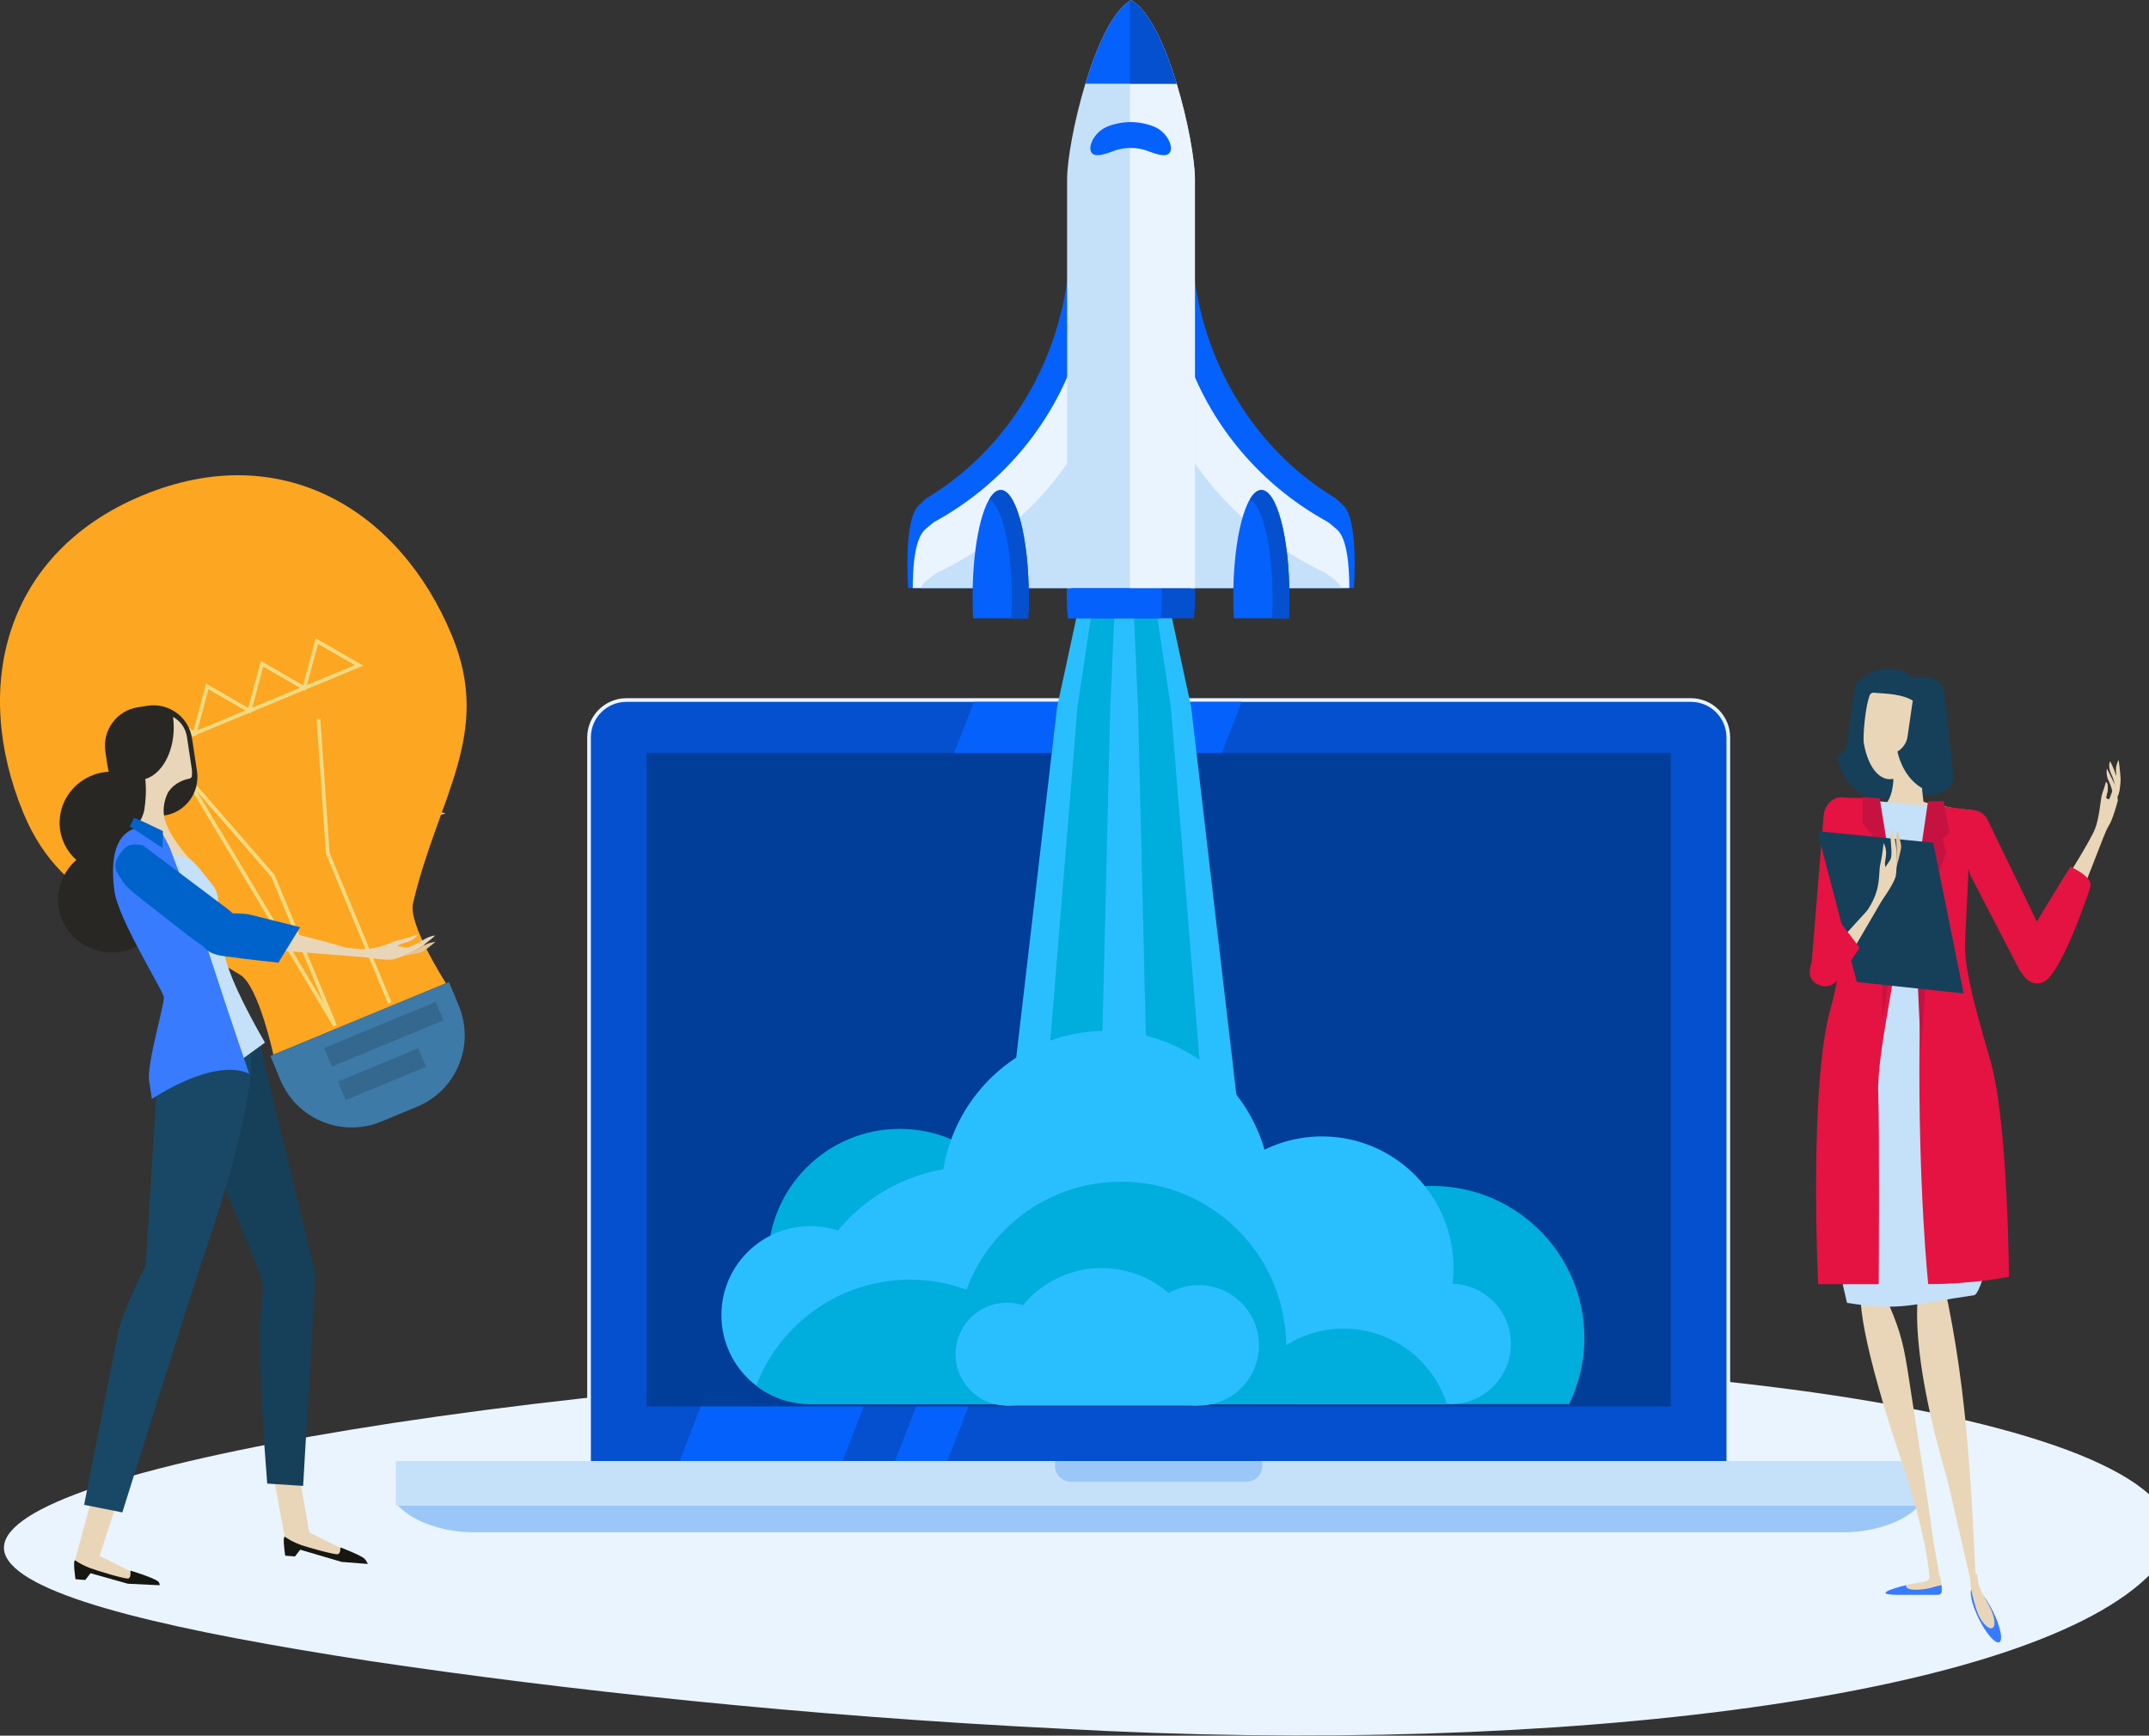 <svg width="1301" height="1051" fill="none" xmlns="http://www.w3.org/2000/svg"><rect width="100%" height="100%" fill="#333333" stroke="none"/><g clip-path="url(#clip0)"><path d="M667.38 825.44c-204.43 5.61-383.97 26.1-502.06 48.6-119.06 22.9-176.69 47.81-160.13 71.1 16.72 23.52 102.96 42.85 218.72 60.66 116.59 17.42 262.68 33.3 418.46 40.98 303.47 17.02 589.1-19.42 660.74-94.89 72.27-75.04-217.8-140.14-635.73-126.45z" fill="#EAF4FE"/><path d="M379.26 911.3c-13.1 0-23.76-10.66-23.76-23.76v-441c0-13.11 10.66-23.76 23.76-23.76h644.42c13.1 0 23.75 10.66 23.75 23.76v440.99c0 13.1-10.64 23.76-23.75 23.76H379.26v.01z" fill="#EAF4FE"/><path d="M1045.2 887.54c0 11.89-9.63 21.54-21.52 21.54H379.26c-11.9 0-21.54-9.65-21.54-21.54v-441c0-11.9 9.63-21.54 21.54-21.54h644.42c11.89 0 21.52 9.64 21.52 21.54v441z" fill="#0450CF"/><path d="M391.43 455.9h620.07v395.78H391.43V455.9z" fill="#003E99"/><path d="M700.71 439.98c0 1.59-1.3 2.9-2.9 2.9-1.59 0-2.87-1.3-2.87-2.9 0-1.6 1.28-2.88 2.87-2.88s2.9 1.29 2.9 2.88z" fill="#C5E1F9"/><path d="M676.3 455.9l11.98-30.9h-98.66l-11.98 30.9h98.66zM424.23 851.68l-22.25 57.4h98.67l22.24-57.4h-98.66zM739.72 455.9l11.99-30.9h-31.72l-11.97 30.9h31.7zM554.61 851.68l-22.25 57.4h31.71l22.24-57.4h-31.7z" fill="#0561FC"/><path d="M239.62 884.69h923.68v27.02H239.62v-27.02z" fill="#C5E1F9"/><path d="M240.97 911.71c10.92 11.55 31 16.1 44.85 16.1h831.27c13.86 0 33.96-4.54 44.87-16.1H240.97zM638.73 884.69v2.9c0 5.34 4.32 9.66 9.64 9.66h106.19c5.33 0 9.65-4.32 9.65-9.66v-2.9H638.73z" fill="#9AC7F7"/><path d="M624.43 763.3c0 44.03-35.69 79.74-79.72 79.74-44.04 0-79.74-35.71-79.74-79.74 0-44.01 35.7-79.73 79.74-79.73 44.03 0 79.72 35.72 79.72 79.73zm325.52 86.92c5.86-12.1 9.24-25.64 9.24-39.97 0-50.87-41.24-92.11-92.12-92.11s-92.14 41.24-92.14 92.11c0 14.33 3.37 27.87 9.27 39.97h165.75z" fill="#00AEDD"/><path d="M680.56 240.17l40.56 187.9L761.69 776H599.41l40.57-347.93 40.58-187.9z" fill="#29BFFF"/><path d="M680.56 240.17l28.26 187.9L737.1 776H624l28.28-347.93 28.28-187.9z" fill="#00AEDD"/><path d="M680.56 240.17l8.37 187.9L697.27 776H663.8l8.37-347.93 8.39-187.9z" fill="#29BFFF"/><path d="M879.34 777.34c.38-3.11.59-6.27.59-9.48 0-44.01-35.64-79.71-79.67-79.71-12.48 0-24.21 2.93-34.71 8.03-12.11-41.53-50.42-71.91-95.87-71.91-49.69 0-90.76 36.28-98.53 83.74a106.788 106.788 0 00-63.87 37.12 53.443 53.443 0 00-16.64-2.66c-29.75 0-53.89 24.12-53.89 53.88 0 29.38 23.56 53.23 52.8 53.82 0 0 0 .04.02.05h385.54c.03-.09.06-.2.09-.29 1.02.09 1.97.29 3 .29 20.17 0 36.49-16.33 36.49-36.5.01-19.75-15.73-35.77-35.35-36.38z" fill="#29BFFF"/><path d="M813.39 804.52c-12.76 0-24.66 3.68-34.72 9.99-.52-54.73-45.02-98.97-99.88-98.97-43.07 0-79.62 27.24-93.69 65.4-10.65-3.87-22.09-6.09-34.07-6.09-42.56 0-78.82 26.63-93.22 64.11 8.81 6.8 19.79 10.98 31.75 11.21 0 0 0 .04.02.05h385.54c.03-.09.06-.2.09-.29.25.02.48.05.67.06-8.51-26.37-33.24-45.47-62.49-45.47z" fill="#00AEDD"/><path d="M640.86 819.99c0 17.22-13.94 31.17-31.18 31.17-17.2 0-31.16-13.95-31.16-31.17 0-17.2 13.96-31.16 31.16-31.16 17.24.01 31.18 13.96 31.18 31.16z" fill="#29BFFF"/><path d="M724.94 851.16c2.46-6.69 3.9-13.87 3.9-21.43 0-34.15-27.69-61.85-61.85-61.85-34.15 0-61.84 27.7-61.84 61.85 0 7.56 1.41 14.74 3.9 21.43h115.89z" fill="#29BFFF"/><path d="M762.16 814.67c0 20.17-16.35 36.5-36.5 36.5-20.16 0-36.51-16.33-36.51-36.5 0-20.15 16.35-36.48 36.51-36.48 20.15 0 36.5 16.33 36.5 36.48z" fill="#29BFFF"/><path d="M684.72 296.72c-21.46 0-38.86 28.88-38.86 64.51 0 4.5.29 8.92.83 13.16h76.06c.54-4.24.81-8.66.81-13.16 0-35.64-17.39-64.51-38.84-64.51z" fill="#0450CF"/><path d="M674.61 296.72c-15.88 0-28.74 28.88-28.74 64.51 0 4.5.22 8.92.61 13.16h56.26c.41-4.24.61-8.66.61-13.18-.01-35.6-12.89-64.49-28.74-64.49z" fill="#0561FC"/><path d="M648.04 142.16c0 68.72-35.2 128.53-87.17 159.53-1.57 1.45-3.1 2.86-4.58 4.23-9.61 8.77-6.48 50.16-6.48 50.16h98.73V116.56c0 3.7-.33 8.38-.89 13.73.23 3.93.39 7.88.39 11.87z" fill="#0561FC"/><path d="M648.55 222.35c-15.75 40.1-45.49 73.35-83.31 93.9-1.73 1.46-3.41 2.87-5.03 4.23-6.42 5.36-7.64 22.79-7.64 35.6h95.98V222.35z" fill="#EAF4FE"/><path d="M561.23 351.24c-1.51 1.12-2.8 2.79-3.85 4.83h91.18V276.8c-19.17 29.47-47.45 53.84-81.6 70.19-1.96 1.47-3.86 2.89-5.73 4.25z" fill="#C5E1F9"/><path d="M721.39 142.16c0 68.72 35.21 128.53 87.18 159.53 1.56 1.45 3.09 2.86 4.59 4.23 9.58 8.77 6.46 50.16 6.46 50.16h-98.73V116.55c0 3.72.32 8.38.9 13.76-.23 3.91-.4 7.86-.4 11.85z" fill="#0561FC"/><path d="M720.89 222.35c15.75 40.1 45.49 73.35 83.31 93.9 1.71 1.46 3.4 2.87 5.03 4.23 6.42 5.34 7.64 22.79 7.64 35.6h-95.98V222.35z" fill="#EAF4FE"/><path d="M808.2 351.24c1.53 1.12 2.79 2.79 3.84 4.83h-91.15V276.8c19.17 29.47 47.47 53.84 81.59 70.19 1.95 1.47 3.85 2.87 5.72 4.25z" fill="#C5E1F9"/><path d="M723.4 356.07V108.46c0-22.67-16.84-96.22-38.68-108.33-21.84 12.12-38.69 85.66-38.69 108.33v247.61h77.37z" fill="#C5E1F9"/><path d="M684.72.13c-.23.12-.44.29-.65.44v355.51h39.33V108.46c0-22.67-16.84-96.21-38.68-108.33z" fill="#EAF4FE"/><path d="M657.05 50.7h55.3C705.4 27.84 695.69 6.22 684.71.13c-10.98 6.1-20.69 27.7-27.66 50.57z" fill="#0561FC"/><path d="M684.06 50.7h28.29C705.4 27.84 695.69 6.22 684.71.13c-.23.12-.44.29-.65.44V50.7z" fill="#0450CF"/><path d="M708.53 91.73c-1.6 3.61-6.87 2.25-13.03-.06a30.261 30.261 0 00-22 0c-6.17 2.29-11.44 3.68-13.03.06-1.62-3.55 2.21-12.09 10.25-15.19a37.858 37.858 0 0127.55 0c8.04 3.08 11.87 11.64 10.26 15.19zM605.81 296.72c-9.38 0-16.99 28.88-16.99 64.49 0 4.52.12 8.94.34 13.18l33.29.02c.23-4.26.36-8.68.36-13.18 0-35.62-7.61-64.51-17-64.51z" fill="#0561FC"/><path d="M605.81 296.72c-2.44 0-4.76 2-6.88 5.54 7.72 4.2 13.65 29.33 13.65 59.78 0 4.24-.1 8.36-.33 12.35l10.2.02c.23-4.26.36-8.68.36-13.18 0-35.62-7.61-64.51-17-64.51z" fill="#0450CF"/><path d="M763.62 296.72c-9.38 0-16.99 28.88-16.99 64.49 0 4.52.12 8.94.33 13.18h33.29c.23-4.24.35-8.66.35-13.18.01-35.6-7.59-64.49-16.98-64.49z" fill="#0561FC"/><path d="M763.62 296.72c-2.45 0-4.78 2-6.88 5.54 7.73 4.2 13.65 29.33 13.65 59.78 0 4.24-.11 8.36-.33 12.35h10.2c.23-4.24.35-8.66.35-13.18 0-35.6-7.6-64.49-16.99-64.49z" fill="#0450CF"/><path d="M164.92 890.26l8.19 44.48 28.22 7.28 15.02.46-29.13-14.57-6.6-37.89-15.7.24z" fill="#E9D6B8"/><path d="M172.66 942.02l5.92.46 3.18-4.09 25.03 7.39 15.92 1.25s-1.19-2.51-2.17-3.31c-2.89-2.36-14.45-6.71-14.45-6.71s.23 3.64-1.59 4.11c-1.81.45-19.12-4.32-23.2-5.93-7.06-2.74-8.67-4.94-9.11-4.55-1.13 1.04.47 11.38.47 11.38z" fill="#161711"/><path d="M155.57 624.92l35.4 146.77-7.45 128.06-21.75-1.38c-10.06-127.47.85-106.39-4.04-125.78-3.12-12.33-55.01-121.67-44.36-147.85 10.62-26.17 42.2.18 42.2.18z" fill="#163F59"/><path d="M252 493.71c3.13-.94 5.69-.15 8.63 1.15 2.75 1.24 4.87.14 4.87.14s.99.15-5.14-2.51c-1.72-.75-3.65-1.46-5.49-1.54-1.73-.06-4.83.18-6.1.84-2.8 1.52-2.26 3.57 3.23 1.92z" fill="#E2C59C"/><path d="M160.11 530.42c17.84 1.31 67.4-26.86 67.4-26.86s15.5-15.64-56.01 9.45c-21.47 7.53-15.79 17.08-11.39 17.41z" fill="#E9D6B8"/><path d="M255.49 494.05l-.74-1.43-5.39-1.35s-9.87 1.7-13.35 3.66c-3.49 1.99-18.69 4.18-20.43 4.94-1.73.77-2.34 9.61-2.34 9.61s14.74-5.96 20.78-7.82c6.04-1.87 15.58-1.54 17.98-2.18 4.08-1.1 6.22-1.42 6.22-1.42s-.89-2.1-7.41-.76c-1.72.36-1.2-1.75-1.2-1.75l5.88-1.5z" fill="#E9D6B8"/><path d="M248.51 495.77s-.07-3.41 1.28-3.66c3.21-.59 8.19-1.46 9.79-1.4 1.79.06 10.14 1.77 10.14 1.77s-2.75 1.29-6.15.83c-4.66-.61-15.06 2.46-15.06 2.46z" fill="#E9D6B8"/><path d="M193.34 501.61l-29.68 7.36s-66.96-4.14-72.87 1.82c-6.99 7.08-13.41 21.35-13.41 21.35l81.23 3.68 34.63-3.46.1-30.75z" fill="#B0BFDE"/><path d="M273.63 384.91C241.91 308.3 170.05 265.29 86.46 299.9 2.87 334.51-17.55 415.72 14.17 492.34c24.74 59.76 75.24 63.17 131.33 98.01 11.11 6.9 20 48.31 20 48.31l104.52-43.26s-22.99-35.59-20-48.31c15.02-64.32 48.36-102.41 23.61-162.18z" fill="#FDA621"/><path d="M163.7 639.4l5.97 14.4c9.88 23.88 37.25 35.24 61.15 25.35l21.63-8.96c23.89-9.89 35.22-37.27 25.33-61.15l-5.96-14.4L163.7 639.4z" fill="#3D7AA8"/><path d="M192.8 435.26l5.63 81.39 37.55 90.69M84.78 457.83l7.58-28.47 25.53 14.76 7.58-28.47L151 430.41l7.64-28.49 25.53 14.77 7.65-28.51 25.58 14.74-132.62 54.91zm26.93 11l53.54 61.54 37.57 90.72-91.11-152.26z" stroke="#F4DA80" stroke-width="2.261" stroke-miterlimit="10"/><path d="M196.23 634.618l67.565-27.982 4.649 11.225-67.565 27.983-4.649-11.226zM204.593 654.924l48.644-20.145 4.649 11.225-48.644 20.146-4.649-11.226z" fill="#34688F"/><path d="M57.08 901.68l-11.94 44.09 1.04 3.22 28.21 7.3 15.02.45-29.12-14.56 14.09-43.24-17.3 2.74z" fill="#E9D6B8"/><path d="M45.72 956.29l5.91.44 3.19-4.1 22.64 6.38 19.23.91s-.04-1.5-.8-2.16c-2.84-2.5-16.95-6.7-16.95-6.7s.57 4.31-1.25 4.77c-1.83.46-19.23-4.77-23.32-6.38-7.05-2.74-8.67-4.93-9.1-4.55-1.14 1.04.45 11.39.45 11.39z" fill="#161711"/><path d="M95.63 647l-7.47 119.24s-14.42 29.16-16.68 40.73c-5.08 26.08-20.55 104.25-20.55 104.25l23.13 4.6s42.29-134.71 46.34-146.69c4.04-12 39.79-112.26 29.88-139.07C140.39 603.25 95.63 647 95.63 647z" fill="#194866"/><path d="M98.47 493.3c2.54 16.78-9.31 32.47-26.43 35.06-17.14 2.58-33.08-8.92-35.61-25.7-2.54-16.77 9.3-32.47 26.44-35.05 17.13-2.58 33.07 8.92 35.6 25.69z" fill="#282723"/><path d="M100.3 539.76c2.65 17.51-9.72 33.9-27.62 36.6-17.88 2.7-34.53-9.3-37.17-26.82-2.65-17.54 9.72-33.92 27.61-36.62 17.89-2.7 34.54 9.31 37.18 26.84zm18.96-72.77c1.94 12.89-6.92 24.91-19.81 26.84l-7.5-10.2c-12.89 1.95-24.91-6.91-26.86-19.8l-1.31-8.75c-1.94-12.88 6.93-24.91 19.81-26.85l5.83-.88c12.88-1.95 24.9 6.93 26.84 19.8l3 19.84z" fill="#282723"/><path d="M104.75 434.1c.3 2.14.46 4.37.43 6.65-.09 15.34-7.48 28.09-17.22 30.98.72 6.84.27 13.14-.58 18.57-.96 6.18-6.94 13.48-6.94 13.48-.1 10.71 37.82 20.7 36.71 19.14-1.1-1.56-11.73-12.55-16.3-23.43-3.2-7.57-1.6-14.46.73-19.39 4.57-7.37 12.66-8.5 12.66-8.5.77-.12 1.43-.56 1.84-1.16.24-1.62.25-3.29-.01-4.99l-2.9-19.25c-.79-5.32-4.05-9.67-8.42-12.1z" fill="#E9D6B8"/><path d="M143.86 643.32l16.55-12s-16.66-28.19-22.5-46.29c-5.83-18.11-6.42-24.24-6.27-30.12.15-5.89 1.83-13.05-2.85-18.9-4.67-5.85-12.06-15.61-14.51-16.1-3.92-.8-8.22-1.87-11.72-4.45-1.91-1.43 41.3 127.86 41.3 127.86z" fill="#C5E1F9"/><path d="M150.85 650.15s-14.82-43.32-21.82-65.28c-6.99-21.95-23.34-63.21-25.05-68.47-1.72-5.26-5.96-11.98-5.96-11.98s-9.49-5.02-16.95-2.52c-7.44 2.51-15.32 11.65-11.8 37.69 2.3 16.97 29.3 60 29.92 64.05.61 4.05-10.43 40.69-8.94 50.59 1.5 9.9 1.7 11.25 1.7 11.25s37.14-25.39 58.9-15.33z" fill="#387BFF"/><path d="M81.22 495.2l7.13 3.1 10.3 4.97-.28 10.19-19.81-13.01 2.66-5.25z" fill="#0063CB"/><path d="M213.779 574.31c14.4 1.97 21.431-3.74 27.391-5 5.97-1.25 12.109-3.58 12.069-3.53-3.94 5.15-8.62 4.69-11.19 6.17-2.56 1.5-1.829.67 3.241 1.72 2.9.6 8.629-3.37 12.649-5.45 3.48-1.79 5.511-1.7 5.511-1.7s-4.35 4.21-9.6 7.35c-6.33 3.8-13.911 6.69-15.671 7.04-3.22.69-12.87-.33-19.62-2.12-7.61-1.98-15.15-5.91-4.78-4.48z" fill="#E9D6B8"/><path d="M126.95 562.01s1.12-5.62 31.24-.63c30.12 5 73.24 19.11 73.24 19.11l-70.5-5.61c.01 0-26.84-3.33-33.98-12.87z" fill="#E9D6B8"/><path d="M150.84 553.7s-28.1-4.49-29.59 10.85c-.84 8.72 4.83 13.06 13.34 14.28 15.83 2.26 33.95 4.07 33.95 4.07l13.16-21.47-30.86-7.73z" fill="#0063CB"/><path d="M135.88 548.98l-49.11-36.93s-7.6-2.44-11.65 1.92c-5.85 6.29-6.4 11.06-3.65 15.32 5.43 8.41 1.55 5.26 29.43 27.09 25.46 19.97 35.75 28.52 45.73 16.94 9.32-10.81-10.75-24.34-10.75-24.34z" fill="#0063CB"/><path d="M242.88 579.01s11.25-1.71 13.29-2.89c1.43-.81 7.47-5.78 7.47-5.78s-4.19.29-6.73 2.15c-2.54 1.87-14.03 6.52-14.03 6.52z" fill="#E2C59C"/><path d="M1129.27 774.49c2.5-1.54 11.04 7.97 14.66 16.39 7.11 16.5 8.94 25.62 11.7 43.82 4.37 28.86 11.77 74.69 14.22 94.2 2.21 17.58 9.28 38.38-1.29 35.44.16-24.13-10.94-60.52-17.37-79.64-21.98-65.26-29.61-105.51-21.92-110.21zm50.23 15.49c-.93-4.63-1.89-9.18-2.86-13.67-3.27-6.54-6.13-9.97-8.31-9.46-8.25 1.94-15.71 39.23 10.2 127.82 1.3 4.45 18.69 81.67 18.57 79.78-3-49.58-3.73-115.82-17.6-184.47z" fill="#E9D6B8"/><path d="M1197.94 980.16c4.47 9.05 10.05 15.42 12.43 14.24 2.39-1.18.7-9.47-3.77-18.52-4.47-9.05-10.04-15.43-12.43-14.24-2.39 1.17-.7 9.47 3.77 18.52z" fill="#387BFF"/><path d="M1196.58 974.79c2.29 7.09 7.16 12.21 9.55 11.03 2.39-1.18 1.51-7.25-2.08-13.78-4.55-8.25-6.28-10.61-6.67-16.53-.36-5.55-9.43-7.35-.8 19.28zm-46.35-13.75s2.39-1.03 9.01-2.28c3.86-.73 6.8-.71 8.19-2.16 2.29-2.4 1.02-8.2 2.14-7.94 5.48 1.26 7.37 14.06 4.17 15.65-3.19 1.6-21.24-.53-22.72-.65-1.47-.11-1.24-2.96-.79-2.62z" fill="#E9D6B8"/><path d="M1153.99 959.88c-1.02 4.31 12.2 2.57 15.62 1.45 3.27-1.06 5.36-1.4 5.36-1.4.14 0 .27-.03.41-.03.01.1.05.21.05.31 0 2.36 1.04 5.51-2.74 5.51h-23.71c-19.38 0 5.04-5.95 5.01-5.84z" fill="#387BFF"/><path d="M1118.2 449.46l5.09-35.15c6.45-6.79 14.71-10.41 23.11-9.2 16.22 2.35 26.82 21.78 23.68 43.41-3.13 21.63-18.81 37.25-35.02 34.91-11.35-1.65-19.93-11.66-23-24.92 3.25-2 5.58-5.19 6.14-9.05z" fill="#163F59"/><path d="M1182.58 469.75c.61 5.62-5.3 10.88-13.22 11.74l-18.06 2c-7.92.87-14.84-2.97-15.45-8.6l-5.64-51.23c-.63-5.62 5.3-10.87 13.22-11.75l18.06-1.98c7.92-.88 14.84 2.98 15.45 8.59l5.64 51.23z" fill="#163F59"/><path d="M1135.49 491.74c-10.71 4.63-16.07 3.19-7.89 6.64 3.93 4.82 54.22-1.89 56.96-8.13.45-1.05-19.96-4.05-20.07-4.83-1.25-9.05-1.74-16.7.79-26.82-.1-.79-.71-1.42-1.34-1.41-3.81.11-7.65.14-11.48.25-.63.03-8.12 1.68-6.46 5.28.81 9.87.82 24.12-10.51 29.02z" fill="#E9D6B8"/><path d="M1132.08 462.07c-.17-.35-.34-.72-.5-1.08-.04-.11-.1-.21-.15-.34-.2-.45-.39-.92-.58-1.4-.05-.13-.1-.25-.14-.38-.13-.36-.27-.72-.39-1.09-.07-.2-.14-.41-.21-.61-.1-.31-.2-.63-.3-.95-.07-.22-.13-.44-.2-.66-.12-.42-.22-.84-.34-1.27-.08-.31-.15-.63-.23-.97-.07-.29-.15-.59-.21-.88-.06-.3-.12-.6-.18-.91-.05-.26-.11-.51-.15-.79-.04-.21-.08-.42-.13-.63v-.01c-.62-3.65.62-20.82 3.51-29.01.35-.99 1.41-1.77 2.88-1.61 8.84.99 35.77-.26 28.81 24.27v.03c-.01.06-.41 2.17-.62 3.14-.02.09-.04.17-.06.25-.22.98-.45 1.94-.71 2.87-.02.07-.03.13-.05.18-.26.95-.54 1.88-.85 2.78-.01.03-.01.07-.03.1-3.86 11.57-10.6 19.2-17.75 18.7-4.17-.29-7.83-3.3-10.58-8.14h-.01a1.09 1.09 0 00-.06-.11c-.21-.37-.42-.75-.61-1.13-.05-.12-.11-.24-.16-.35zm147.24 20.54s1.87.9 2.66-.52c1.29-2.35 1.76-7.71 1.83-9.63.09-2.14-1.15-12.26-1.15-12.26s-2.07 3.18-1.58 7.25c.71 5.96-1.76 15.16-1.76 15.16z" fill="#E9D6B8"/><path d="M1279.51 481.22c1.7-3.46.82-7.82-1.46-12.72-2.17-4.64-.59-7.55-.59-7.55s1.72 2.84 4.32 10.4c.72 2.12 1.4 4.47 1.3 6.69-.27 6.71-7.96 12.06-3.57 3.18zm-72.05 42.42c9.78 7.22 18.44 32.63 25.16 48.73 3.79 9.07 2.39 15.92 2.39 15.92s-3.32 21.26-28.65-36.69c-6.34-14.51-2.57-30.67 1.1-27.96z" fill="#E9D6B8"/><path d="M1279.44 477l1.64 1.04 1.1 6.56s-2.96 11.6-5.65 15.59c-2.69 3.97-13.54 35.31-15.34 36.7-3.18 2.47-9.48-6.03-9.48-6.03s13.81-21.91 16.6-28.94c2.8-7.03 3.33-18.43 4.32-21.23 1.71-4.77 2.29-7.29 2.29-7.29s2.43 1.27.19 8.91c-.58 2.02 1.98 1.6 1.98 1.6l2.35-6.91z" fill="#E9D6B8"/><path d="M1189.13 560.29l-67.1-.57-8.21-76.75 79.63 7.57-4.32 69.75z" fill="#C5E1F9"/><path d="M1118.19 788.94c33 5.17 38.96.78 76.89-4.63 3.59.06 18.95-36.85 8.14-134.22-2.23-20.06-17.4-36.18-13.92-90.64-22.56-.44-45.11-.87-67.67-1.31 8.97 49.52-44.65 57.21-3.44 230.8z" fill="#C5E1F9"/><path d="M1115.93 580.37l9.53-67.29-2.32-27.14c-1.58-1.58-3.58-2.63-5.81-2.91l-1.52-.19c-5.88-.71-11.16 4.23-11.8 11.05l-7.49 92.13 19.41-5.65zm107.33 8.25l-30.44-58.73-9.28-34.32c1.2-1.7 2.9-3.09 5.01-3.87l1.43-.54c5.53-2.07 11.69.73 13.77 6.25l32.45 67.08-12.94 24.13z" fill="#E41342"/><path d="M1279.92 485.31s1.85-5.84.92-8.77c-.66-2.04-5.31-11.12-5.31-11.12s-.84 3.7 1.02 7.35c2.71 5.35 3.37 12.54 3.37 12.54zm-2.82-1.4s-1.7.39-2.27-.14c-.02.57.12 1.16.17 1.6.11 1.01-.45 7.88-.45 7.88s1.36-4.88 2.07-6.21c.44-.84.92-2.89 1.33-4.61.05-.21-.03-.59-.01-.99l-.84 2.47z" fill="#E9D6B8"/><path d="M1275.12 482.31c1.5-5.14.89-7.39.34-8.32-.34 1.22-.94 3.16-1.89 5.86-.35.96-.64 2.98-.99 5.5-.07.48 1.74.93 2.45 5.07.13.74 1.5-3.74 1.73-6.48-.69.02-2.09-.08-1.64-1.63z" fill="#E9D6B8"/><path d="M1148.69 455.11c3.24-1.99 5.57-5.19 6.13-9.06l5.09-35.15c.31-.32.64-.6.95-.91l.62-.07c7.92-.88 14.84 2.98 15.45 8.59l5.65 51.23c.48 4.34-2.96 8.43-8.19 10.49-.9-.02-1.8-.07-2.71-.21-11.33-1.64-19.92-11.65-22.99-24.91z" fill="#163F59"/><path d="M1117.33 483.04l20.58.41s11.21 64.66 11.21 83.63c0 18.96-12.93 70.69-12.07 94.83.86 24.14.3 115.69.3 115.69h-36.65s-5.89-121.72 7.9-168.28c11.01-37.16 8.73-126.28 8.73-126.28z" fill="#E41342"/><path d="M1137.91 483.45l-10.34-.86.03 15.8 6 7.48-2.59 7.76 8.62 34.48v68.1s11.21-60.34 7.76-72.41c-3.44-12.08-9.48-60.35-9.48-60.35z" fill="#C61241"/><path d="M1172.4 487.76l21.06 2.78s-2.95 61.88-3.82 79.98c-.86 18.1 9.48 50.87 15.52 72.42 10.59 37.8 11.04 130.21 11.04 130.21s-22.21 4.44-48.86 4.44c0 0-6.14-57.93-5.28-145.86.85-87.94 10.34-143.97 10.34-143.97z" fill="#E41342"/><path d="M1167.22 485.17l-8.62 58.62 4.31 93.11 6.9-99.14 8.62-21.55-2.59-7.76 4.32-4.31-3.46-18.97h-9.48z" fill="#C61241"/><path d="M1170.35 510.29l-70.2-7.02 23.97 91.39 64.66 6.89-18.43-91.26z" fill="#163F59"/><path d="M1131.26 550c7.91-12.24 5.73-21.07 7.13-27.03 1.4-5.95 1.91-12.54 1.94-12.48 3.01 5.78.59 9.82.85 12.8.27 2.96-.18 1.95 2.94-2.21 1.78-2.38.6-9.28.43-13.82-.15-3.94.79-5.74.79-5.74s1.99 5.73 2.61 11.85c.75 7.38.13 15.49-.29 17.26-.75 3.21-5.78 11.55-10.27 16.94-5.05 6.06-11.85 11.25-6.13 2.43z" fill="#E9D6B8"/><path d="M1104.29 580.86c17.24-20.69 40.11-44.28 40.11-44.28l-31.39 53.77c.01 0-17.34.86-8.72-9.49z" fill="#E9D6B8"/><path d="M1100.89 575.24s-11.12 14.95-1.1 20.48c5.69 3.14 10.26 1.17 13.53-3.41 6.08-8.5 12.5-18.48 12.5-18.48L1115 559.66l-14.11 15.58z" fill="#E41342"/><path d="M1147.93 525.55s3.24-10.95 3.05-13.32c-.14-1.64-2.08-9.24-2.08-9.24s-1.52 3.93-.91 7.02c.6 3.11-.06 15.54-.06 15.54z" fill="#E2C59C"/><path d="M1253.43 524.83s13.8 6.03 12.07 12.07c-1.73 6.03-18.11 53.45-28.45 57.76-10.35 4.31-15.52-9.48-16.38-12.93-.86-3.45 32.76-56.9 32.76-56.9z" fill="#E41342"/></g><defs><clipPath id="clip0"><path fill="#fff" d="M0 0h1301v1051H0z"/></clipPath></defs></svg>
